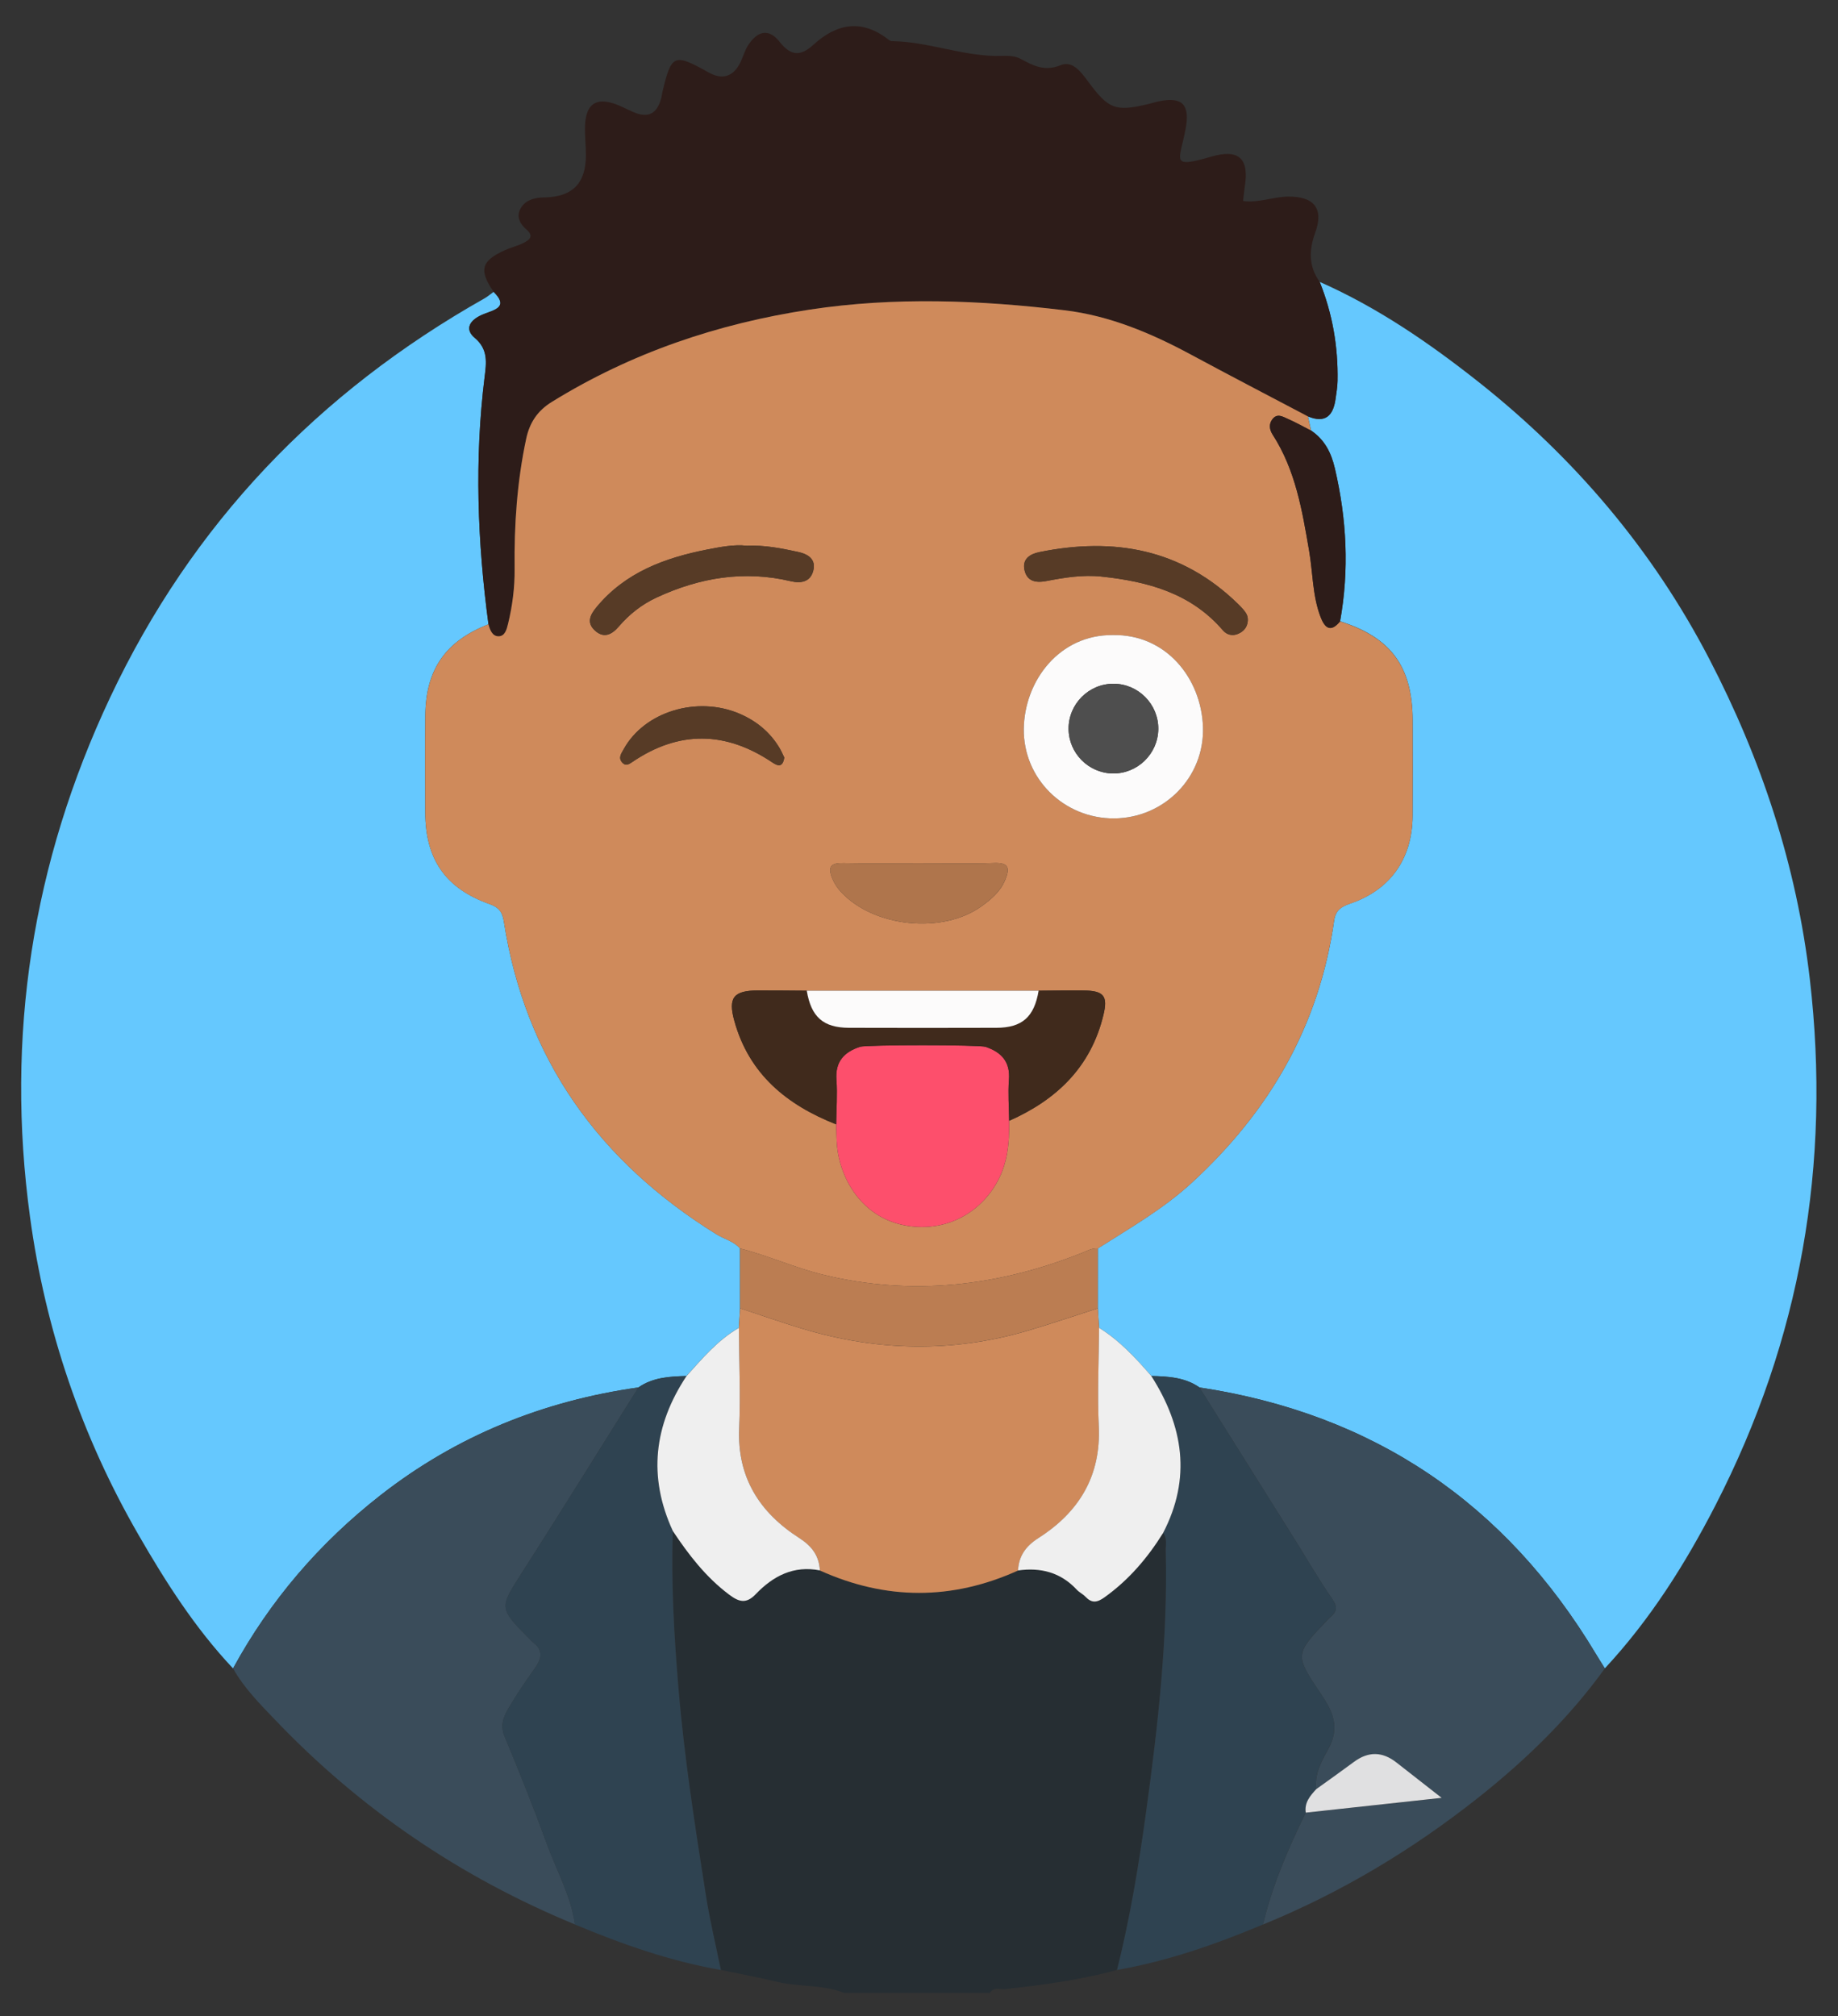 <?xml version="1.0" encoding="utf-8"?>
<!-- Generator: Adobe Illustrator 24.3.0, SVG Export Plug-In . SVG Version: 6.00 Build 0)  -->
<svg version="1.1" id="Calque_1" xmlns="http://www.w3.org/2000/svg" xmlns:xlink="http://www.w3.org/1999/xlink" x="0px" y="0px"
	 viewBox="0 0 482.14 528.86" style="enable-background:new 0 0 482.14 528.86;" xml:space="preserve">
<rect x="0" y="0" width="482.14" height="528.86" fill="#333333" stroke="none"/>
<style type="text/css">
	.st0{display:none;fill:#FEFEFE;}
	.st1{fill:#262E33;}
	.st2{fill:#65C8FE;}
	.st3{fill:#2D1C19;}
	.st4{fill:#3A4C5A;}
	.st5{fill:#2F4351;}
	.st6{fill:#CF8A5B;}
	.st7{fill:#EFEFEF;}
	.st8{fill:#BB7D52;}
	.st9{fill:#E0E0E1;}
	.st10{fill:#FD4F6C;}
	.st11{fill:#402A1C;}
	.st12{fill:#FCFBFB;}
	.st13{fill:#AF754C;}
	.st14{fill:#573B26;}
	.st15{fill:#4E4E4E;}
</style>
<g>
	<path class="st0" d="M221.44,528.76c-78.81,0-157.62-0.03-236.42,0.09c-3.36,0.01-4.02-0.66-4.02-4.02
		c0.1-182.18,0.1-364.36,0-546.53c0-3.36,0.66-4.02,4.02-4.02c170.37,0.11,340.74,0.11,511.11,0c3.36,0,4.02,0.66,4.02,4.02
		c-0.1,182.18-0.1,364.36,0,546.53c0,3.36-0.65,4.03-4.02,4.02c-78.81-0.12-157.62-0.09-236.43-0.09c0.97-1.69,2.62-0.85,3.95-1
		c9.89-1.11,19.75-2.39,29.37-5.03c13.28-2.3,25.89-6.73,38.27-11.92c20.37-8.31,39.05-19.5,56.29-33.14
		c12.57-9.94,23.99-21,33.39-34.04c11.88-12.77,21.11-27.4,29.03-42.8c22.33-43.45,30.39-89.49,24.73-138.06
		c-3.46-29.74-12.72-57.65-26.41-84c-14.8-28.47-35.24-52.58-60.42-72.52c-12.94-10.25-26.53-19.58-41.73-26.3
		c-2.93-4.09-2.88-8.32-1.18-12.95c2.32-6.35-0.37-9.55-7.19-9.44c-3.9,0.06-7.64,1.7-11.74,1.15c0.16-1.38,0.26-2.63,0.46-3.87
		c1.16-7.25-1.59-9.86-8.74-7.78c-10.93,3.18-8.42,1.25-6.81-7.17c1.21-6.35-0.72-8.61-6.97-7.33c-0.95,0.2-1.88,0.51-2.83,0.73
		c-8.58,2.03-10.35,1.34-15.59-5.69c-1.85-2.48-4.12-5.83-7.37-4.51c-4.2,1.7-7.16,0.15-10.42-1.62c-2.14-1.16-4.43-0.76-6.71-0.8
		c-9.21-0.19-17.94-3.76-27.17-3.89c-0.3,0-0.63-0.21-0.88-0.41c-7-5.46-13.54-4.27-19.73,1.4c-3.27,2.99-5.84,2.97-8.8-0.79
		c-2.76-3.51-5.69-3.01-8.24,0.82c-0.88,1.33-1.3,2.96-2,4.42c-1.83,3.86-4.75,4.83-8.35,2.8c-9.18-5.14-9.8-4.88-12.22,5.33
		c-0.11,0.48-0.14,0.97-0.27,1.44c-1.12,4.08-3.41,5.24-7.23,3.63c-1.5-0.63-2.94-1.43-4.46-2.01c-5.33-2.02-8.09-0.2-8.29,5.59
		c-0.09,2.61,0.26,5.23,0.23,7.84c-0.06,7.22-3.46,10.69-10.57,10.93c-0.33,0.01-0.65,0-0.98,0.02c-2.41,0.13-4.61,0.91-5.71,3.13
		c-1,2.02,0.06,3.92,1.62,5.23c2.13,1.79,0.85,2.78-0.72,3.56c-1.58,0.79-3.36,1.2-4.97,1.94c-6.17,2.83-6.78,5.2-2.86,10.9
		c-0.79,0.57-1.53,1.23-2.37,1.7c-43.65,24.65-76.74,59.12-98.21,104.67C8.43,232.36,1.39,277.83,7.88,325.27
		c4.04,29.54,13.51,57.42,28.44,83.31c7.18,12.44,14.89,24.54,24.81,35.06c2.89,5.15,7.09,9.37,11.04,13.52
		c22.36,23.45,48.66,41.3,78.65,53.65c12.38,5.18,25,9.61,38.27,11.92c4.94,1.03,9.91,1.97,14.82,3.13
		C209.7,527.24,215.82,526.51,221.44,528.76z"/>
	<path class="st1" d="M221.44,522.76c-5.63-2.25-11.74-1.53-17.52-2.9c-4.91-1.17-9.88-2.1-14.82-3.13
		c-1.32-6.5-2.88-12.95-3.91-19.49c-2.84-18.04-5.67-36.07-7.2-54.32c-1.15-13.79-1.93-27.51-1.5-41.32
		c4.15,6.23,8.67,12.1,14.75,16.67c2.58,1.94,4.48,2.52,6.98-0.1c4.55-4.76,9.96-7.61,16.85-6.24c17.32,7.81,34.64,7.83,51.96,0
		c5.96-0.84,11.2,0.51,15.41,5.05c0.66,0.71,1.61,1.15,2.28,1.85c1.66,1.73,3.03,1.57,5,0.16c6.36-4.55,11.29-10.32,15.38-16.9
		c1.11,1.45,0.65,3.14,0.68,4.73c0.55,22.96-2.03,45.71-5.14,68.37c-1.91,13.93-4.22,27.85-7.63,41.54
		c-9.62,2.65-19.48,3.93-29.37,5.03c-1.33,0.15-2.99-0.69-3.95,1C246.95,522.76,234.19,522.76,221.44,522.76z"/>
	<path class="st2" d="M346.18,73.94c15.2,6.72,28.78,16.05,41.73,26.3c25.18,19.94,45.62,44.05,60.42,72.52
		c13.7,26.35,22.95,54.26,26.41,84c5.66,48.57-2.4,94.61-24.73,138.06c-7.92,15.4-17.14,30.03-29.03,42.8
		c-0.77-1.25-1.57-2.48-2.32-3.74c-23.73-39.6-58.32-63.04-104.02-69.95c-3.82-2.66-8.21-2.9-12.63-3
		c-4.1-4.73-8.33-9.31-13.71-12.65c-0.11-1.71-0.21-3.41-0.32-5.12c0-5.23,0-10.46,0.01-15.7c8.46-5.39,17.11-10.31,24.65-17.24
		c20.35-18.73,33.41-41.15,37.31-68.67c0.39-2.72,1.75-3.7,4.22-4.54c10.57-3.59,16.3-11.79,16.38-23
		c0.06-8.34,0.03-16.68,0.01-25.02c-0.04-14.12-5.64-21.77-19.03-26.02c2.43-13.47,1.75-26.79-1.36-40.11
		c-0.98-4.2-2.71-7.55-6.26-9.95c-0.28-1.24-0.56-2.49-0.83-3.73c4.55,1.9,6.65-0.14,7.26-4.53c0.22-1.59,0.5-3.19,0.53-4.79
		C351.02,90.94,349.53,82.27,346.18,73.94z"/>
	<path class="st2" d="M61.13,437.64c-9.92-10.52-17.64-22.62-24.81-35.06c-14.94-25.89-24.41-53.77-28.44-83.31
		c-6.48-47.44,0.56-92.92,21.02-136.34c21.47-45.55,54.56-80.02,98.21-104.67c0.84-0.48,1.58-1.13,2.37-1.7
		c3.97,3.9,0.39,4.68-2.4,5.75c-4,1.53-5.27,4.04-2.56,6.31c3.62,3.03,3.05,6.62,2.6,10.26c-2.69,21.68-1.88,43.29,1.01,64.88
		c-11.24,4.39-16.45,11.84-16.56,23.9c-0.08,8.5-0.04,16.99-0.01,25.49c0.04,12.27,5.34,19.92,16.93,24.01
		c2.4,0.85,3.3,2.12,3.67,4.48c5.61,36.17,25,62.99,55.75,82.1c2.05,1.28,4.55,1.81,6.21,3.73c0,5.23,0,10.46,0.01,15.7
		c-0.11,1.71-0.21,3.41-0.32,5.12c-5.51,3.2-9.56,7.99-13.74,12.64c-4.41,0.12-8.8,0.35-12.61,3
		c-24.99,3.53-47.66,12.66-67.61,28.24C83.86,404.68,70.86,419.78,61.13,437.64z"/>
	<path class="st3" d="M128.14,163.76c-2.9-21.59-3.7-43.2-1.01-64.88c0.45-3.64,1.01-7.23-2.6-10.26c-2.71-2.27-1.45-4.79,2.56-6.31
		c2.79-1.06,6.37-1.85,2.4-5.75c-3.91-5.7-3.31-8.07,2.87-10.9c1.61-0.74,3.39-1.14,4.97-1.94c1.56-0.78,2.84-1.76,0.72-3.56
		c-1.56-1.32-2.62-3.21-1.62-5.23c1.1-2.22,3.3-3,5.71-3.13c0.33-0.02,0.65-0.01,0.98-0.02c7.11-0.24,10.51-3.71,10.57-10.93
		c0.02-2.61-0.32-5.23-0.23-7.84c0.2-5.79,2.96-7.62,8.29-5.59c1.52,0.58,2.96,1.37,4.46,2.01c3.82,1.61,6.11,0.45,7.23-3.63
		c0.13-0.47,0.16-0.97,0.27-1.44c2.42-10.21,3.04-10.47,12.22-5.33c3.61,2.02,6.52,1.06,8.35-2.8c0.69-1.46,1.12-3.09,2-4.42
		c2.55-3.84,5.48-4.34,8.24-0.82c2.96,3.76,5.53,3.78,8.8,0.79c6.19-5.66,12.73-6.85,19.73-1.4c0.25,0.2,0.58,0.4,0.88,0.41
		c9.23,0.13,17.97,3.7,27.17,3.89c2.28,0.05,4.57-0.36,6.71,0.8c3.26,1.77,6.22,3.32,10.42,1.62c3.25-1.32,5.51,2.03,7.37,4.51
		c5.24,7.03,7.01,7.72,15.59,5.69c0.95-0.22,1.88-0.54,2.83-0.73c6.25-1.28,8.18,0.98,6.97,7.33c-1.61,8.42-4.12,10.35,6.81,7.17
		c7.15-2.08,9.9,0.53,8.74,7.78c-0.2,1.24-0.3,2.49-0.46,3.87c4.11,0.55,7.84-1.09,11.74-1.15c6.82-0.11,9.51,3.09,7.19,9.44
		c-1.69,4.63-1.75,8.87,1.18,12.95c3.34,8.32,4.84,16.99,4.67,25.95c-0.03,1.6-0.3,3.2-0.53,4.79c-0.61,4.39-2.71,6.43-7.26,4.53
		c-10.24-5.4-20.51-10.74-30.71-16.23c-10.42-5.61-21.33-10.19-33.06-11.6c-22.24-2.67-44.59-3.56-66.88-0.18
		c-24.11,3.66-46.81,11.32-67.66,24.21c-3.78,2.34-5.83,5.45-6.73,9.67c-2.4,11.24-3.17,22.6-3.04,34.06
		c0.06,4.91-0.57,9.76-1.73,14.53c-0.34,1.42-0.8,3.22-2.49,3.22C129.15,166.9,128.53,165.24,128.14,163.76z"/>
	<path class="st4" d="M61.13,437.64c9.73-17.87,22.73-32.96,38.74-45.46c19.95-15.58,42.62-24.71,67.61-28.24
		c-10.13,16.14-20.16,32.34-30.43,48.39c-6.08,9.49-6.25,9.38,1.79,17.5c0.35,0.35,0.66,0.74,1.05,1.03
		c2.53,1.9,2.26,4.03,0.65,6.37c-2.13,3.09-4.32,6.14-6.24,9.35c-1.6,2.69-3.46,5.25-1.93,8.91c3.89,9.32,7.62,18.71,11.09,28.19
		c2.56,7,6.29,13.6,7.38,21.12c-29.99-12.35-56.29-30.21-78.65-53.65C68.22,447.01,64.02,442.79,61.13,437.64z"/>
	<path class="st4" d="M314.64,363.95c45.7,6.91,80.29,30.35,104.02,69.95c0.75,1.26,1.55,2.49,2.32,3.74
		c-9.41,13.04-20.82,24.1-33.39,34.04c-17.25,13.63-35.92,24.82-56.29,33.14c2.46-10.27,6.59-19.9,11.22-29.34
		c11.54-1.25,23.08-2.51,35.65-3.87c-4.5-3.52-8.18-6.39-11.85-9.27c-3.69-2.9-7.38-2.96-11.16-0.16c-3.26,2.42-6.59,4.76-9.88,7.14
		c-0.54-3.99,1.49-7.53,3.17-10.58c3.09-5.61,1.18-9.75-1.83-14.23c-7.09-10.52-7.04-10.56,1.86-19.85
		c0.11-0.12,0.22-0.24,0.35-0.35c1.78-1.43,2.17-2.7,0.64-4.89c-3.44-4.94-6.45-10.18-9.64-15.29
		C331.43,390.73,323.03,377.34,314.64,363.95z"/>
	<path class="st5" d="M150.82,504.81c-1.08-7.52-4.82-14.12-7.38-21.12c-3.46-9.48-7.2-18.87-11.09-28.19
		c-1.53-3.66,0.33-6.22,1.93-8.91c1.92-3.22,4.11-6.27,6.24-9.35c1.62-2.34,1.88-4.47-0.65-6.37c-0.39-0.29-0.7-0.69-1.05-1.03
		c-8.05-8.12-7.87-8.01-1.79-17.5c10.27-16.05,20.3-32.25,30.43-48.39c3.81-2.65,8.2-2.89,12.61-3
		c-8.56,12.9-10.16,26.42-3.59,40.66c-0.44,13.81,0.34,27.53,1.5,41.32c1.53,18.25,4.36,36.28,7.2,54.32
		c1.03,6.54,2.59,13,3.91,19.49C175.82,514.43,163.21,510,150.82,504.81z"/>
	<path class="st5" d="M342.52,475.47c-4.63,9.44-8.76,19.07-11.22,29.34c-12.38,5.19-24.99,9.61-38.27,11.92
		c3.41-13.69,5.72-27.61,7.63-41.54c3.11-22.65,5.7-45.41,5.14-68.37c-0.04-1.59,0.43-3.28-0.68-4.73
		c7.44-14.36,5.32-27.99-3.1-41.15c4.42,0.11,8.82,0.34,12.63,3c8.39,13.39,16.79,26.78,25.17,40.17c3.2,5.11,6.2,10.35,9.64,15.29
		c1.53,2.19,1.14,3.46-0.64,4.89c-0.13,0.1-0.23,0.23-0.35,0.35c-8.9,9.29-8.95,9.32-1.86,19.85c3.02,4.48,4.93,8.62,1.83,14.23
		c-1.68,3.06-3.71,6.59-3.17,10.58C343.67,471.06,342.13,472.83,342.52,475.47z"/>
	<path class="st6" d="M193.82,348.3c0.11-1.71,0.21-3.41,0.32-5.12c5.52,1.81,11,3.75,16.56,5.42c19.55,5.86,39.19,6.24,58.84,0.47
		c6.19-1.82,12.3-3.91,18.45-5.88c0.11,1.71,0.21,3.41,0.32,5.12c-0.05,8.61-0.47,17.24-0.07,25.83
		c0.61,13.08-5.21,22.53-15.78,29.29c-3.4,2.17-5.16,4.69-5.41,8.53c-17.32,7.83-34.64,7.81-51.96,0c-0.23-3.85-2.04-6.33-5.43-8.5
		c-10.38-6.65-16.31-15.88-15.75-28.81C194.28,365.86,193.87,357.07,193.82,348.3z"/>
	<path class="st7" d="M193.82,348.3c0.05,8.78,0.45,17.57,0.08,26.32c-0.56,12.93,5.38,22.16,15.75,28.81
		c3.39,2.18,5.2,4.66,5.43,8.5c-6.89-1.37-12.3,1.48-16.85,6.24c-2.5,2.61-4.4,2.04-6.98,0.1c-6.09-4.57-10.6-10.44-14.75-16.67
		c-6.57-14.24-4.97-27.76,3.59-40.66C184.26,356.29,188.31,351.5,193.82,348.3z"/>
	<path class="st7" d="M267.04,411.94c0.24-3.84,2.01-6.36,5.41-8.53c10.57-6.76,16.39-16.21,15.78-29.29
		c-0.4-8.59,0.02-17.22,0.07-25.83c5.38,3.34,9.62,7.92,13.71,12.65c8.42,13.16,10.54,26.79,3.1,41.15
		c-4.09,6.58-9.02,12.35-15.38,16.9c-1.97,1.41-3.34,1.58-5-0.16c-0.67-0.7-1.62-1.14-2.28-1.85
		C278.24,412.45,273.01,411.1,267.04,411.94z"/>
	<path class="st6" d="M128.14,163.76c0.38,1.48,1,3.14,2.63,3.14c1.69,0,2.14-1.8,2.49-3.22c1.16-4.77,1.79-9.62,1.73-14.53
		c-0.13-11.46,0.64-22.82,3.04-34.06c0.9-4.22,2.95-7.34,6.73-9.67c20.85-12.89,43.55-20.55,67.66-24.21
		c22.28-3.38,44.63-2.49,66.88,0.18c11.73,1.41,22.64,5.98,33.06,11.6c10.19,5.49,20.47,10.83,30.71,16.23
		c0.28,1.24,0.56,2.48,0.83,3.73c-2.02-1.04-4.01-2.17-6.09-3.07c-1.26-0.55-2.74-1.53-3.99,0.03c-1.06,1.32-0.81,2.82,0.02,4.11
		c6,9.29,7.75,19.88,9.57,30.48c0.99,5.76,0.86,11.72,2.97,17.27c1.09,2.86,2.59,4.33,5.14,1.23c13.4,4.26,19,11.9,19.03,26.02
		c0.02,8.34,0.05,16.68-0.01,25.02c-0.08,11.21-5.81,19.4-16.38,23c-2.47,0.84-3.84,1.82-4.22,4.54
		c-3.9,27.51-16.96,49.94-37.31,68.67c-7.53,6.93-16.19,11.85-24.65,17.24c-1.54-0.13-2.82,0.63-4.19,1.17
		c-22.04,8.76-44.55,11.38-67.86,5.71c-7.45-1.81-14.41-5.02-21.81-6.88c-1.66-1.92-4.16-2.46-6.21-3.73
		c-30.75-19.11-50.14-45.94-55.75-82.1c-0.37-2.36-1.27-3.64-3.67-4.48c-11.6-4.09-16.89-11.75-16.93-24.01
		c-0.03-8.5-0.07-16.99,0.01-25.49C111.69,175.6,116.9,168.15,128.14,163.76z M272.45,259.87c-20.27,0-40.55,0-60.82,0
		c-4.24-0.02-8.49-0.08-12.73-0.07c-6.48,0.01-7.96,1.86-6.26,8c3.86,13.99,13.79,22.04,26.71,27.13c0.04,1.46,0.06,2.92,0.13,4.39
		c0.46,9.49,6.31,19.34,16.74,21.86c9.77,2.35,19.3-1.53,24.64-9.92c3.45-5.42,3.93-11.21,3.86-17.26
		c12.42-5.5,21.41-14.07,24.72-27.71c1.23-5.06,0.14-6.43-5.24-6.48C280.28,259.76,276.37,259.84,272.45,259.87z M291.85,166.58
		c-13.9-0.12-23.12,11.93-23.29,24.58c-0.18,13.12,10.57,23.6,23.73,23.51c13.09-0.09,23.7-10.78,23.27-23.95
		C315.15,177.95,305.89,166.28,291.85,166.58z M241.28,226.44c-6.69,0-13.38,0.09-20.06-0.04c-3.18-0.06-4.19,0.86-2.9,4.01
		c0.58,1.41,1.35,2.55,2.36,3.63c8.62,9.2,26.62,11.08,36.89,3.61c2.44-1.77,4.87-3.81,6.1-6.84c1.19-2.92,1.1-4.56-2.81-4.43
		C254.33,226.6,247.8,226.44,241.28,226.44z M195.85,143.15c-3.2-0.38-6.75,0.3-10.24,0.98c-11.21,2.2-21.63,6-29.21,15.24
		c-1.63,1.98-2.54,3.98-0.37,6c2.38,2.21,4.5,1.07,6.28-1.01c2.8-3.26,6.07-5.84,10-7.65c11.26-5.21,22.89-7.15,35.12-4.25
		c2.69,0.64,5.14,0.18,5.9-2.73c0.79-3.06-1.36-4.39-4.03-4.96C205,143.85,200.7,142.95,195.85,143.15z M327.32,162.89
		c0.08-1.37-0.24-2.19-2.61-4.51c-14.77-14.4-32.5-17.54-52.07-13.56c-2.5,0.51-4.5,1.83-3.91,4.64c0.62,2.94,2.82,3.51,5.69,2.96
		c4.79-0.92,9.58-1.72,14.56-1.18c12.15,1.31,23.43,4.34,31.81,14.1c1.02,1.19,2.51,1.57,4.03,0.9
		C326.26,165.61,327.18,164.52,327.32,162.89z M205.73,198.71c-0.35-0.71-0.72-1.61-1.2-2.43c-2.49-4.21-6.07-7.15-10.55-9.07
		c-11.15-4.76-24.98-0.52-30.38,9.33c-0.63,1.15-1.51,2.24-0.34,3.52c0.9,0.98,1.77,0.38,2.59-0.17c12.3-8.36,24.58-8.11,36.81,0.14
		C204.2,201.07,205.35,201.2,205.73,198.71z"/>
	<path class="st8" d="M194.13,327.48c7.4,1.86,14.36,5.06,21.81,6.88c23.3,5.68,45.82,3.05,67.86-5.71
		c1.37-0.54,2.64-1.31,4.19-1.17c0,5.23,0,10.46-0.01,15.7c-6.15,1.97-12.26,4.06-18.45,5.88c-19.64,5.77-39.28,5.39-58.84-0.47
		c-5.56-1.67-11.04-3.6-16.56-5.42C194.14,337.95,194.14,332.71,194.13,327.48z"/>
	<path class="st3" d="M351.52,162.99c-2.55,3.11-4.05,1.64-5.14-1.23c-2.11-5.56-1.98-11.52-2.97-17.27
		c-1.82-10.6-3.57-21.19-9.57-30.48c-0.83-1.29-1.08-2.79-0.02-4.11c1.25-1.56,2.73-0.58,3.99-0.03c2.08,0.91,4.06,2.04,6.09,3.07
		c3.55,2.4,5.28,5.75,6.26,9.95C353.27,136.2,353.95,149.53,351.52,162.99z"/>
	<path class="st9" d="M342.52,475.47c-0.39-2.64,1.15-4.42,2.76-6.17c3.3-2.38,6.62-4.72,9.88-7.14c3.79-2.81,7.47-2.74,11.16,0.16
		c3.67,2.89,7.35,5.75,11.85,9.27C365.6,472.97,354.06,474.22,342.52,475.47z"/>
	<path class="st10" d="M264.72,293.99c0.07,6.05-0.41,11.84-3.86,17.26c-5.34,8.4-14.87,12.28-24.64,9.92
		c-10.43-2.51-16.28-12.37-16.74-21.86c-0.07-1.46-0.09-2.92-0.13-4.39c0.04-3.91,0.35-7.83,0.07-11.72
		c-0.35-4.79,2.05-7.26,6.2-8.63c1.65-0.54,31.25-0.54,32.89,0.01c4.16,1.39,6.53,3.88,6.16,8.66
		C264.39,286.81,264.68,290.41,264.72,293.99z"/>
	<path class="st11" d="M264.72,293.99c-0.04-3.58-0.33-7.18-0.06-10.74c0.37-4.78-2-7.27-6.16-8.66
		c-1.64-0.55-31.24-0.55-32.89-0.01c-4.15,1.37-6.54,3.84-6.2,8.63c0.28,3.88-0.02,7.81-0.07,11.72
		c-12.92-5.09-22.84-13.15-26.71-27.13c-1.7-6.14-0.22-7.99,6.26-8c4.24-0.01,8.49,0.04,12.73,0.07c1.15,6.88,4.3,9.71,11.09,9.73
		c12.88,0.04,25.76,0.04,38.64,0c6.79-0.02,9.94-2.85,11.09-9.73c3.92-0.02,7.83-0.1,11.75-0.06c5.38,0.06,6.47,1.42,5.24,6.48
		C286.13,279.92,277.14,288.49,264.72,293.99z"/>
	<path class="st12" d="M291.85,166.58c14.03-0.3,23.3,11.37,23.71,24.14c0.43,13.18-10.18,23.86-23.27,23.95
		c-13.16,0.09-23.9-10.39-23.73-23.51C268.74,178.5,277.95,166.46,291.85,166.58z M292.11,179.35c-6.52-0.02-11.85,5.33-11.8,11.85
		c0.04,6.33,5.16,11.53,11.48,11.68c6.51,0.16,11.96-5.09,12.05-11.61C303.93,184.76,298.63,179.37,292.11,179.35z"/>
	<path class="st13" d="M241.28,226.44c6.53,0,13.06,0.16,19.57-0.06c3.92-0.13,4.01,1.51,2.81,4.43c-1.24,3.03-3.66,5.06-6.1,6.84
		c-10.28,7.47-28.27,5.59-36.89-3.61c-1.01-1.08-1.78-2.21-2.36-3.63c-1.29-3.15-0.28-4.07,2.9-4.01
		C227.9,226.53,234.59,226.44,241.28,226.44z"/>
	<path class="st12" d="M272.45,259.87c-1.15,6.88-4.3,9.71-11.09,9.73c-12.88,0.04-25.76,0.04-38.64,0
		c-6.79-0.02-9.94-2.85-11.09-9.73C231.91,259.87,252.18,259.87,272.45,259.87z"/>
	<path class="st14" d="M195.85,143.15c4.85-0.2,9.15,0.7,13.44,1.61c2.67,0.57,4.82,1.9,4.03,4.96c-0.75,2.91-3.2,3.37-5.9,2.73
		c-12.23-2.89-23.86-0.96-35.12,4.25c-3.93,1.82-7.2,4.4-10,7.65c-1.78,2.07-3.9,3.22-6.28,1.01c-2.17-2.02-1.25-4.01,0.37-6
		c7.58-9.24,18-13.04,29.21-15.24C189.1,143.45,192.65,142.77,195.85,143.15z"/>
	<path class="st14" d="M327.32,162.89c-0.14,1.63-1.06,2.72-2.5,3.35c-1.53,0.66-3.01,0.29-4.03-0.9
		c-8.38-9.76-19.66-12.8-31.81-14.1c-4.98-0.53-9.77,0.26-14.56,1.18c-2.87,0.55-5.07-0.03-5.69-2.96
		c-0.59-2.81,1.41-4.13,3.91-4.64c19.56-3.97,37.3-0.83,52.07,13.56C327.08,160.69,327.39,161.51,327.32,162.89z"/>
	<path class="st14" d="M205.73,198.71c-0.38,2.49-1.53,2.36-3.08,1.32c-12.24-8.25-24.51-8.5-36.81-0.14
		c-0.82,0.56-1.69,1.15-2.59,0.17c-1.17-1.28-0.29-2.37,0.34-3.52c5.4-9.85,19.23-14.09,30.38-9.33c4.48,1.91,8.06,4.86,10.55,9.07
		C205.01,197.1,205.38,198,205.73,198.71z"/>
	<path class="st15" d="M292.11,179.35c6.52,0.02,11.81,5.41,11.73,11.93c-0.09,6.52-5.53,11.76-12.05,11.61
		c-6.32-0.15-11.44-5.36-11.48-11.68C280.26,184.68,285.6,179.33,292.11,179.35z"/>
</g>
</svg>
